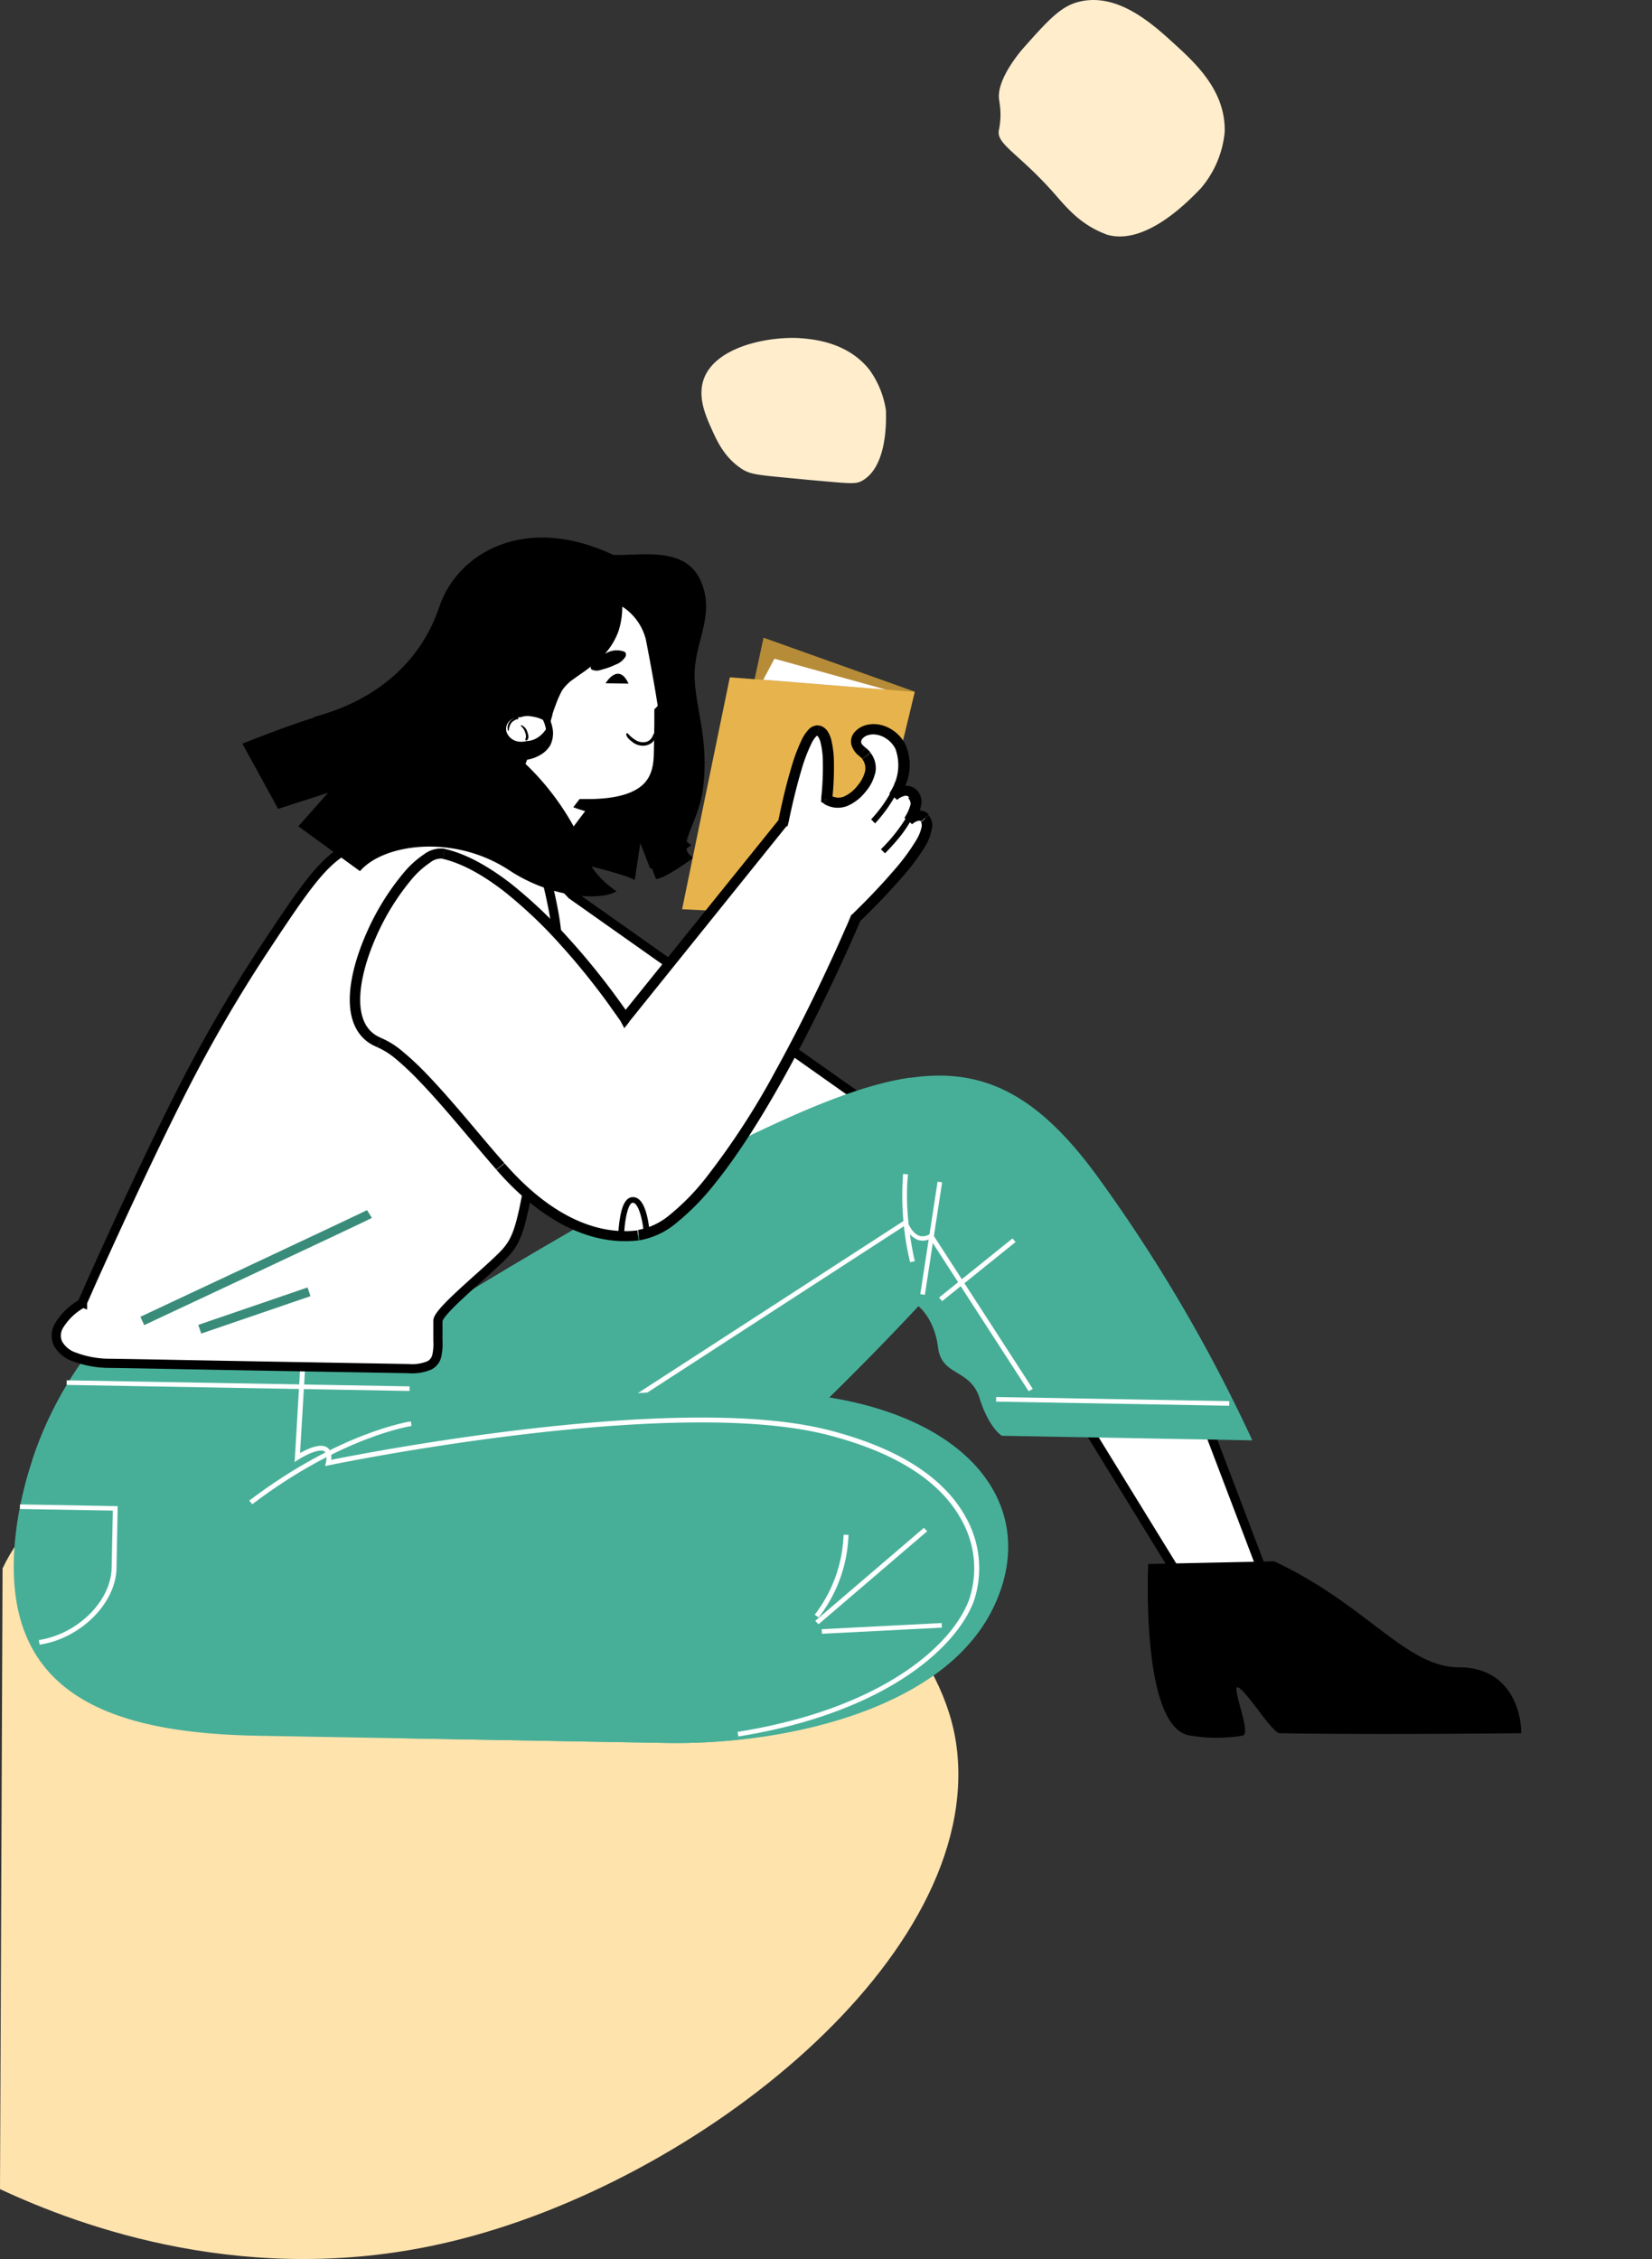 <svg id="Слой_1" data-name="Слой 1" xmlns="http://www.w3.org/2000/svg" viewBox="0 0 359.9 492.06"><rect x="0" y="0" width="359.9" height="492.06" fill="#333333" stroke="none"/><defs><style>.cls-1{fill:#ffedcc;}.cls-2{fill:#ffe3ad;}.cls-13,.cls-3,.cls-6,.cls-9{fill:#fff;}.cls-10,.cls-4,.cls-5,.cls-8{fill:none;}.cls-5,.cls-6,.cls-9{stroke:#000;}.cls-10,.cls-5,.cls-8{stroke-miterlimit:10;}.cls-5,.cls-9{stroke-width:4px;}.cls-10,.cls-6{stroke-width:2px;}.cls-7{fill:#47af98;}.cls-8{stroke:#fff;stroke-width:0.83px;}.cls-10{stroke:#3a8c7a;}.cls-11{fill:#b78c38;}.cls-12{fill:#e7b34d;}.cls-13{fill-rule:evenodd;}</style></defs><path class="cls-1" d="M193,119.8c.1,2.8.2,12.4-5.2,15.4-1.5.8-2.5.6-11.6-.2-11.2-1.1-12.6-1-14.9-2.6-3.5-2.4-5.1-5.9-6.1-8.1-1.3-2.9-3.2-6.9-2-10.9,2.2-7.1,13.3-9.6,20.7-9.3,2.6.2,10.5.6,15.5,6.9A20.07,20.07,0,0,1,193,119.8Z" transform="translate(0 -30.47)"/><path class="cls-2" d="M97.92,518.8C152,506,214.11,456.6,208.42,411.1c-5.16-41-74-79.7-144.86-70.5-37.25,4.9-55.24,15.2-63,31.5Q.27,439.75,0,507.3C17.36,515.4,54.34,529.2,97.92,518.8Z" transform="translate(0 -30.47)"/><path class="cls-3" d="M206.16,313.6l-.64-.8,13.84-12.9.54.8Z" transform="translate(0 -30.47)"/><rect class="cls-4" y="80.83" width="359.9" height="407"/><path class="cls-5" d="M206.9,206.2" transform="translate(0 -30.47)"/><path class="cls-1" d="M261.6,71.5c-2.7,2.8-12,12.5-20.4,10.1-.3-.1-.7-.3-1-.4-5.2-2.2-7.9-5.6-10.8-8.9-7.6-8.5-12.3-10.4-11.8-13.4a16.75,16.75,0,0,0,.1-6.4v-.1c-.9-4.6,5.2-11.4,5.2-11.4,5.5-6.2,8.3-9.3,12.4-10.2,8.3-1.9,15.8,4.9,20.4,9.1s11.4,10.3,11.1,19.4A22.08,22.08,0,0,1,261.6,71.5Z" transform="translate(0 -30.47)"/><path class="cls-6" d="M124.57,225.37,196,275.81l-29.22,7.37-61-59.1,10.33-7.64Z" transform="translate(0 -30.47)"/><path d="M118.34,216.71c19.57,4.4,19.94,5.49,19.94,5.49l1.33-8.81,3.3,8.54c1.93,0,8.19-4.64,8.19-4.64-4.19-2.28.92-7,2-14.7,1.61-11.48-2.1-19-1.76-26s4.63-12.77,1.12-20-13.07-5-18.85-5.25c-19.37-9.12-34-.35-37.91,11.32s-13.25,20.24-27.34,24C68.38,186.69,98.76,212.32,118.34,216.71Z" transform="translate(0 -30.47)"/><path d="M151.82,202.79c-1.89,5.9-4.94,9.72-1.18,11.75,0,0-6.87,5.16-9,5.11L138,210.28,136.59,220s-.4-1.18-21-5.85a50.35,50.35,0,0,1,3-7.36,11.42,11.42,0,0,1,2-2.83c1-1,2.27-1.84,3.22-2.94,1.81-2.11,1.49-4.8,2-7.33.43-2.06,2-3.82,3.39-5.38,1.32-1.4,2.73-2.72,3.91-4.23,3.1-3.93,3.94-9,3.48-13.79-.55-6-2.27-5.49-4.14-11.23,0,0,1.55-2.2,1.55-2.23,3.22,1.62,8.11-.6,11.12,1.57,4.55,3.29,4.55,9.42,3.91,11.56-1.52,5.22,2.25,10.08,1.12,25.27C150,197.79,151.33,200.29,151.82,202.79Z" transform="translate(0 -30.47)"/><path class="cls-6" d="M311.29,398.53a49.17,49.17,0,0,0-6.21-2.63c-2.27-.83-4.54-1.54-6.27-2.06l-2.07-.61-.57-.16A.51.51,0,0,0,296,393h0l.18-.52L296,393l-.05,0-.06,0-16.18-8.35-.2-.11-.06-.22L263,341.08,236,340l28,45.52.2.3-.2.3v0a0,0,0,0,0,0,0l0,0a1.64,1.64,0,0,1-.17.3c-.15.28-.35.64-.55,1.08a9.46,9.46,0,0,0-.89,3.18,3.51,3.51,0,0,0,1.09,3c.89.79,2.53,1.43,5.4,1.48,5.9.11,17.36,1.32,27.31,2.53,5,.6,9.6,1.21,13,1.65,1.67.22,3.05.38,4,.52.14,0,.28,0,.4,0l-.17-.16A9.94,9.94,0,0,0,311.29,398.53Z" transform="translate(0 -30.47)"/><path class="cls-7" d="M60.94,389.14s11.47.19,40.61.72,98.5-74.9,98.5-74.9,3.51,2.61,4.31,9,7,4.53,9.06,11.09,4.85,8.16,4.85,8.16l54.56,1a342.19,342.19,0,0,0-33.4-57c-21.7-30.08-39.92-26.78-77.61-8.57s-85.88,49.65-85.88,49.65Z" transform="translate(0 -30.47)"/><path class="cls-7" d="M200.05,315s-69.35,75.43-98.5,74.9-40.61-.71-40.61-.71l15-60.95s48.2-31.45,85.86-49.66c14.68-7.11,26.44-11.92,36.56-13.4C186,282.44,200.05,315,200.05,315Z" transform="translate(0 -30.47)"/><path class="cls-3" d="M197,297.52a5.77,5.77,0,0,0,2.9,3,3.54,3.54,0,0,0,2.73-.19l21.47,33.18L225,333l-22-34-.46.28a2.7,2.7,0,0,1-2.3.36c-1.66-.61-2.5-3-2.53-3l-.23-.63L88.76,366.45l.61.83Z" transform="translate(0 -30.47)"/><path class="cls-7" d="M18.57,326.08A82.88,82.88,0,0,0,3.8,361.79C-1.86,399.22,23.14,408,56.51,408.56l88.87,1.57c24.46.41,60.36-6.82,71.17-29.78s-7.16-44.63-47.34-46.69-79.61,6.92-79.61,6.92l-.69-13.26Z" transform="translate(0 -30.47)"/><path class="cls-7" d="M145.38,410.13c-17.33-.31-38-.69-60.41-1.08,16.24.28,75.33-15.73,92.92-25.1,0,0,7.65,16.56,32.25,5.63C195.28,405.29,166.19,410.48,145.38,410.13Z" transform="translate(0 -30.47)"/><path class="cls-3" d="M202,364l-23.68,20.27-.72-.74,23.68-20.27Z" transform="translate(0 -30.47)"/><path class="cls-3" d="M205.2,385l-26.13,1.34-.06-1L205.14,384Z" transform="translate(0 -30.47)"/><path class="cls-3" d="M184.85,364.78l-1.07,0a30.29,30.29,0,0,1-6.29,17.41l.86.6A31,31,0,0,0,184.85,364.78Z" transform="translate(0 -30.47)"/><path class="cls-3" d="M25.38,372.06l.26-13.52-21.29-.38v1l20.23.35L24.32,372c-.14,7.22-7.41,14.42-15.86,15.71l.17,1C17.57,387.36,25.24,379.72,25.38,372.06Z" transform="translate(0 -30.47)"/><path class="cls-7" d="M89.39,336.46c-7.38.33-24.63,1.62-36,7.17-14.23,6.95-33.74,15.16-46.36,4.89a80.69,80.69,0,0,1,11.52-22.44l70.34,1.24Z" transform="translate(0 -30.47)"/><path class="cls-3" d="M89.65,341.08l-.14-1c-.14,0-15.41,2.25-35.21,17.25l.66.79C74.51,343.3,89.54,341.1,89.65,341.08Z" transform="translate(0 -30.47)"/><path class="cls-3" d="M89.22,332.45l0,1-74.7-1.32,0-1Z" transform="translate(0 -30.47)"/><path class="cls-3" d="M212.12,379.34A22.6,22.6,0,0,0,210.43,361c-4.77-8.74-14.78-15.14-29.81-19-32.53-8.38-100.54,4.86-108.47,6.45.14-1.31-.17-2.25-.92-2.71-1.52-1-4.37.41-5.86,1.23l1.12-18.92L65.42,328l-1.23,20.93.89-.58c1.61-1,4.51-2.41,5.57-1.75.64.38.55,1.54.35,2.44l-.17.77.77-.16c.75-.17,74.56-15.41,108.73-6.62,14.72,3.79,24.49,10,29.12,18.48a21.45,21.45,0,0,1,1.64,17.5c-3.85,10.16-19.37,23.75-50.41,28.7l.17,1C192.32,403.67,208.13,389.75,212.12,379.34Z" transform="translate(0 -30.47)"/><path d="M331.4,408s-32.33.36-52.62,0c-1.61,0-7.73-10-9.2-10-1.24,0,3.1,10.14,1.15,10.52a34.16,34.16,0,0,1-11.32,0c-11-1.23-9.26-37.38-9.26-37.38l27.45-.58c20.18,9.45,28.71,23.08,40.21,23.08S331.49,403.84,331.4,408Z" transform="translate(0 -30.47)"/><path class="cls-3" d="M267.8,335.67l0,1-50.79-.9,0-1Z" transform="translate(0 -30.47)"/><path class="cls-3" d="M205.25,288l-3.76,24.5-1-.14,3.77-24.5Z" transform="translate(0 -30.47)"/><path class="cls-3" d="M199.3,305.18c0-.11-2.44-9.67-1.49-18.9l-1.06-.11a62.57,62.57,0,0,0,1.52,19.23Z" transform="translate(0 -30.47)"/><path class="cls-3" d="M221.26,301l-.69-.77-16,12.88.69.77Z" transform="translate(0 -30.47)"/><path class="cls-8" d="M151.05,272.55l-4.17-11.65" transform="translate(0 -30.47)"/><path class="cls-9" d="M137,161.15a13.47,13.47,0,0,0-3.19-1.43c-.23-.06-.4-.11-.57-.14a15.19,15.19,0,0,1-.4,7.75,13.39,13.39,0,0,1-3.74,5.41,37,37,0,0,1-3.8,2.94l-1,.71a12.46,12.46,0,0,0-3.51,3.35h0a24.53,24.53,0,0,0-1.69,3.82c-.26.63-.43,1.21-.58,1.62l-.14.49a1.06,1.06,0,0,1,0,.14v0h0l-.14.49-.52-.11h-.12s-.17,0-.31-.05-.66-.11-1.15-.17a21.92,21.92,0,0,0-3.48-.16,8.27,8.27,0,0,0-3.31.69,2.67,2.67,0,0,0-.94.79,2,2,0,0,0-.35,1.21h0c0,.11,0,.22,0,.39a6.26,6.26,0,0,0,2.56,4.61,4.87,4.87,0,0,0,1.41.71,3.4,3.4,0,0,0,.43.11.18.18,0,0,0,.11,0h0l.69.08-.23.64c-2.76,7.88-8.82,14.11-14.14,18.37a63.71,63.71,0,0,1-7,4.89c-.71.44-1.32.8-1.81,1.07l22.34,6.62,14.66-19.25.17-.22h.29c7.73.08,11.89-1.65,14.14-3.93s2.7-5.22,2.76-7.86.08-4.83.11-6.37c0-.77,0-1.34,0-1.76v-.6h0v-.19l.14-.14.72-.82c-.69-4.62-1.49-8.85-2.13-12.28-.14-.69-.25-1.35-.37-1.95h0A14,14,0,0,0,137,161.15Z" transform="translate(0 -30.47)"/><path class="cls-3" d="M127.48,207.15,124,211.77c-4.45-1.13-7.62,2.8-13.57,2.61-3.44-.14-5-3.68-5.66-7.12A36.41,36.41,0,0,0,112.45,195S114.89,203.58,127.48,207.15Z" transform="translate(0 -30.47)"/><path d="M136.93,179.38c-2.21-4.8-5-.08-5-.08Z" transform="translate(0 -30.47)"/><path d="M128.94,176.34a2.77,2.77,0,0,0,2.1,0,15.38,15.38,0,0,0,3.11-1.12,4.12,4.12,0,0,0,2.07-1.65.9.9,0,0,0,0-1,1.13,1.13,0,0,0-.32-.19,4.62,4.62,0,0,0-3.71.3,6.52,6.52,0,0,0-3.3,2.66.8.8,0,0,0-.18.69A.48.48,0,0,0,128.94,176.34Z" transform="translate(0 -30.47)"/><path d="M143.06,190.62c-.12.08-.15.36-.21.49a4.53,4.53,0,0,1-.31.5,2.17,2.17,0,0,1-.58.68,3.18,3.18,0,0,1-1.92.61,3.65,3.65,0,0,1-2.22-.77c-.51-.41-1.32-1-1.4-1.73a.21.21,0,0,1,.37-.14,7.08,7.08,0,0,0,1.61,1.37,3,3,0,0,0,2,.5,2.11,2.11,0,0,0,1.7-1.15c.2-.33.23-.72.6-.94S143.49,190.37,143.06,190.62Z" transform="translate(0 -30.47)"/><path class="cls-3" d="M135.21,184.25c2.76,1.75-.81,4.25-2.7,4.56s-3.85.19-5.09-1.08a2,2,0,0,1-.55-.9,2.2,2.2,0,0,1,1.33-2.12C129.72,183.83,133.6,183.23,135.21,184.25Z" transform="translate(0 -30.47)"/><path class="cls-9" d="M108.48,190.62a5.22,5.22,0,0,0,3.59,3.24A6.15,6.15,0,0,0,117,193a3.81,3.81,0,0,0,1.12-1.15,3.89,3.89,0,0,0,.26-2.53,7.79,7.79,0,0,0-1.07-2.61h0A4.3,4.3,0,0,0,115,185a6.21,6.21,0,0,0-3-.16,5.08,5.08,0,0,0-2.42,1.26h0A4.44,4.44,0,0,0,108.48,190.62Z" transform="translate(0 -30.47)"/><path class="cls-3" d="M118.94,189.33c-1.38,2.08-4,3.43-6.44,1.87a2.45,2.45,0,0,1-.26-3.82,4.27,4.27,0,0,1,3.6-.85,7.5,7.5,0,0,1,2.44.74A7.32,7.32,0,0,1,118.94,189.33Z" transform="translate(0 -30.47)"/><path d="M112.93,187c-.05.11-.14.2-.28.14s-.89.44-1.07.58a2.9,2.9,0,0,0-.72,1.84.1.1,0,0,1-.2,0,2.19,2.19,0,0,1,.69-2.25c.32-.22,1.15-.85,1.53-.52a.37.37,0,0,1,.05.17v0Z" transform="translate(0 -30.47)"/><path d="M114.77,191.74c-.11.09-.31,0-.31-.11a1.3,1.3,0,0,1,.11-.49,2.27,2.27,0,0,0-.17-1.15,2.87,2.87,0,0,0-.86-1.32c-.12-.08,0-.3.11-.22a2.22,2.22,0,0,1,1.21,1.37C115.06,190.43,115.38,191.25,114.77,191.74Z" transform="translate(0 -30.47)"/><path class="cls-6" d="M74.3,216.11c-4.77,3.11-8.76,9-16.67,20.95a315.26,315.26,0,0,0-17.5,30c-5.2,10.19-10.75,22-15,31.23-2.13,4.64-3.94,8.63-5.21,11.46-.63,1.42-1.12,2.55-1.46,3.32-.17.38-.32.69-.4.88s-.06.16-.09.22l0,.05v0l-.52-.22.52.22-.06.16-.14.09a13.6,13.6,0,0,0-4.8,4.58,4.23,4.23,0,0,0-.37,4,6.36,6.36,0,0,0,3.65,3A21.73,21.73,0,0,0,24,327.43c3.77.05,9.89.16,16.93.3,17.88.33,41.71.74,48.12.85a9.63,9.63,0,0,0,4.51-.71,3.14,3.14,0,0,0,1.58-2,11.89,11.89,0,0,0,.26-3.38c0-.33,0-.37,0-.74h0c0-.27,0-3.29,0-3.63.18-2.21,11.07-10.88,14.5-14.54,2.91-3.09,3.72-6.05,5.88-18.59,4.82-28.08,7.24-42.38,4.93-55.4a100.23,100.23,0,0,0-4.09-15.6C91.06,206.29,78,213.72,74.3,216.11Z" transform="translate(0 -30.47)"/><path class="cls-10" d="M31,318.2s48.78-22.85,49.49-23.29" transform="translate(0 -30.47)"/><path class="cls-10" d="M67.32,311.85,43.52,320" transform="translate(0 -30.47)"/><path d="M72.09,185.65c-8.65,2.47-19.28,6.81-19.28,6.81l7.78,14.2,10.9-3.52L65,210.45l13.43,9.78c5.11-6,20.49-8.11,32.47-.22,9.55,6.29,20.18,6.62,23.4,4.61-7.27-5.08-6.55-9.25-9.34-14.17A56.92,56.92,0,0,0,112.45,195S80.74,183.15,72.09,185.65Z" transform="translate(0 -30.47)"/><path class="cls-11" d="M187.38,230.42,156.13,217l10.21-47.63,32.94,11.76" transform="translate(0 -30.47)"/><path class="cls-12" d="M159,178,148.6,228.52l38.78,1.9,11.9-49.25Z" transform="translate(0 -30.47)"/><path class="cls-3" d="M166.28,178.53l2.44-4.58L193,180.68" transform="translate(0 -30.47)"/><path class="cls-13" d="M186.37,230.42s18.94-17.83,15.12-21.67c-1-1-2.27-.5-3.56.52,1.43-2.28,2.27-4.62.89-5.88s-2.73-.58-4.14.55a22.45,22.45,0,0,0,1.15-2.09,10.33,10.33,0,0,0,.34-8.54c-1.23-2.69-4.54-4.59-7.47-3.71-1.29.39-2.53,1.57-2.24,2.83a3.56,3.56,0,0,0,1.41,1.81,9.08,9.08,0,0,1,.89.86,4.19,4.19,0,0,1,.8,3.7,8.47,8.47,0,0,1-1.87,3.46,9.06,9.06,0,0,1-3.5,2.72,4.45,4.45,0,0,1-4.11-.44c.28-2.83,1.32-14.36-1.9-15s-6.84,16.4-7.56,20l-.09.05-34.31,42.71c-.35-.66-21.27-31.75-39.55-35.92-8.34-1.9-29.09,35.29-14.06,41.17C87.93,259.67,95.83,269,103.45,278c1.9,2.25,3.79,4.48,5.6,6.57,8.6,9.83,19,16.26,30,15C158.43,297.27,186.37,230.42,186.37,230.42Z" transform="translate(0 -30.47)"/><path d="M187.09,195.07a9.94,9.94,0,0,1,.78.71l1.78-1.4a8.78,8.78,0,0,0-1-1l-1.55,1.65,1.52-1.65c-.69-.58-1-.88-1-1.21a1,1,0,0,1,.29-.82,2.46,2.46,0,0,1,1.17-.74c2.22-.68,4.92.76,6,3a10.35,10.35,0,0,1,.08,6.83c-.12.3-.24.6-.38.89l.05,0v0l0,0a21.19,21.19,0,0,1-1.08,2h0v0l.12.07,0,0a29.06,29.06,0,0,1-4.09,5.54l.87.88a32.1,32.1,0,0,0,4.17-5.65l.44.37.16.17a3.85,3.85,0,0,1,1.64-.88,1,1,0,0,1,1,.3l-.2.2a1.63,1.63,0,0,1,.51,1.17c0,.06,0,.11,0,.17a9.56,9.56,0,0,1-1.34,2.95h0v0l.12.07.13.11a35.7,35.7,0,0,1-5.37,6.66l.89.88a48.47,48.47,0,0,0,3.42-3.82,27.37,27.37,0,0,0,2-2.93l.32.26.15.17a3.24,3.24,0,0,1,1.4-.77.57.57,0,0,1,.58.16l1.69-1.51a2.77,2.77,0,0,0-2-.88,6.46,6.46,0,0,0,.26-.93,3.59,3.59,0,0,0-.93-3.55v0a3.33,3.33,0,0,0-2.47-.92,11.07,11.07,0,0,0,.09-8.83h0c-1.39-3.07-5.23-5.42-8.85-4.32a5,5,0,0,0-2.24,1.43,3.1,3.1,0,0,0-.77,2.66A4.72,4.72,0,0,0,187.09,195.07Zm8.87,6.86-.06,0v0l.09,0Z" transform="translate(0 -30.47)"/><path d="M96.41,217.53c4.31,1,8.88,3.6,13.36,7.06a99.59,99.59,0,0,1,12.51,11.87c3.76,4.15,6.95,8.21,9.22,11.26,1.15,1.54,2,2.8,2.67,3.71l.75,1.07a3.94,3.94,0,0,1,.26.38l1-.52-1,.52.83,1.54,1.1-1.37-.92-.69h0l.89.66,34.19-42.49.35-.19.09-.5-1.12-.22.11.19,0,0-.11-.2,1.15.23c.37-1.82,1.44-6.92,2.82-11.51a34.75,34.75,0,0,1,2.21-5.88,5.88,5.88,0,0,1,1-1.54,1.37,1.37,0,0,1,.24-.19.62.62,0,0,1,.22.22,4.25,4.25,0,0,1,.51,1.15,18.19,18.19,0,0,1,.52,4.21,63.43,63.43,0,0,1-.37,8.18l1.15.11-.61.91a5.67,5.67,0,0,0,5.18.52h0a10.14,10.14,0,0,0,3.93-3.05h0a9.59,9.59,0,0,0,2.07-3.9l-.46-.1.49.1a5.39,5.39,0,0,0-1-4.64l-1.78,1.4a3.29,3.29,0,0,1,.57,2.78h0a7.62,7.62,0,0,1-1.62,3h0a7.71,7.71,0,0,1-3,2.39v0a3.22,3.22,0,0,1-2.44-.06,64.32,64.32,0,0,0,.3-7.72,21.63,21.63,0,0,0-.6-4.72,6.45,6.45,0,0,0-.84-1.84,3,3,0,0,0-1.72-1.16l-.46,2.17.43-2.17a2.66,2.66,0,0,0-2.3.85,9,9,0,0,0-1.44,2.09,38.54,38.54,0,0,0-2.35,6.24c-1.35,4.45-2.4,9.41-2.8,11.43L136.3,250.43l-.17-.24c-.66-.93-1.58-2.22-2.73-3.76-2.3-3.08-5.55-7.2-9.37-11.4a103,103,0,0,0-12.79-12.14c-4.6-3.54-9.49-6.4-14.29-7.5Zm74-8,.08.05v0l-.11-.09Z" transform="translate(0 -30.47)"/><polygon points="178.93 173.99 178.87 174.65 179.47 175 180.08 174.1 178.93 173.99"/><path d="M109.94,283.89l-1.78,1.4c8.68,9.95,19.43,16.73,31,15.36l-.29-2.17C128.48,299.71,118.42,293.64,109.94,283.89Z" transform="translate(0 -30.47)"/><path d="M202.29,208.06l-1.66,1.51c.11.14.26.41.14,1.1a9.45,9.45,0,0,1-1.06,2.64,46.37,46.37,0,0,1-5.26,7.08c-2.1,2.45-4.34,4.78-6,6.48l-2.07,2.06a7.17,7.17,0,0,0-.57.58l-.15.14,0,0c-.05,0-.05,0,.71.73l-.76-.75-.18.16-.07.2h0a0,0,0,0,1,0,0,.48.48,0,0,1-.06.14c-.06.14-.14.3-.23.55-.2.49-.51,1.21-.92,2.11-.8,1.82-1.95,4.45-3.42,7.58-2.9,6.29-7,14.7-11.67,23.16a165,165,0,0,1-15.26,23.48,50.23,50.23,0,0,1-7.79,8,14.78,14.78,0,0,1-7,3.37l.26,2.26a17,17,0,0,0,8.19-3.88,53,53,0,0,0,8.16-8.32c5.41-6.67,10.75-15.3,15.46-23.81s8.83-17,11.76-23.29c1.47-3.16,2.64-5.8,3.45-7.64.4-.9.72-1.65.92-2.14.08-.18.13-.33.18-.45l.08-.07.6-.58c.52-.49,1.24-1.21,2.1-2.09,1.72-1.73,4-4.12,6.15-6.59a47.4,47.4,0,0,0,5.52-7.44A11.89,11.89,0,0,0,203,211,3.23,3.23,0,0,0,202.29,208.06Z" transform="translate(0 -30.47)"/><path d="M104.35,277.37h0c-3.8-4.51-7.7-9.12-11.33-12.89a60.47,60.47,0,0,0-5.23-4.91,18.06,18.06,0,0,0-4.74-3l-.43,1-.43,1a16.94,16.94,0,0,1,4.11,2.61,61.49,61.49,0,0,1,5,4.73c3.56,3.67,7.41,8.23,11.23,12.76h0c1.9,2.25,3.79,4.48,5.6,6.56l1.76-1.4C108.11,281.81,106.24,279.62,104.35,277.37Z" transform="translate(0 -30.47)"/><path d="M83.07,256.56c-3.13-1.23-4.57-4.12-4.6-8.18s1.35-9.06,3.48-13.87a52.13,52.13,0,0,1,7.79-12.58,19.23,19.23,0,0,1,4-3.6,3.67,3.67,0,0,1,2.7-.82l.54-2.14a6,6,0,0,0-4.51,1.12,20.9,20.9,0,0,0-4.45,4,54.48,54.48,0,0,0-8.14,13.13c-2.21,5-3.71,10.27-3.68,14.75s1.67,8.48,6,10.19Z" transform="translate(0 -30.47)"/><path d="M134.69,299.71a27.4,27.4,0,0,1,.38-3.95c.48-2.94,1.35-4.42,2.67-4.53a2.06,2.06,0,0,1,1.46.49c1.9,1.57,2.3,6.81,2.36,7.42l-1.29.08c-.15-2.06-.81-5.63-1.93-6.57a.72.72,0,0,0-.52-.19c-1,.06-1.78,3.9-1.86,7.28Z" transform="translate(0 -30.47)"/><path d="M146.36,185.51a3.36,3.36,0,0,1-2.67,1.29c-.52.06-.52-.71,0-.77a2.83,2.83,0,0,0,1.95-.74c.35-.47.15-1.18.06-1.7a27.17,27.17,0,0,0-.57-2.91c-.23-.86-.44-1.76-.58-2.61a14.53,14.53,0,0,1-.52-3c0-.25.35-.25.41,0,.28,1.26.51,2.55.89,3.79s.49,2.28.83,3.41a9.38,9.38,0,0,1,.37,2A1.73,1.73,0,0,1,146.36,185.51Z" transform="translate(0 -30.47)"/></svg>